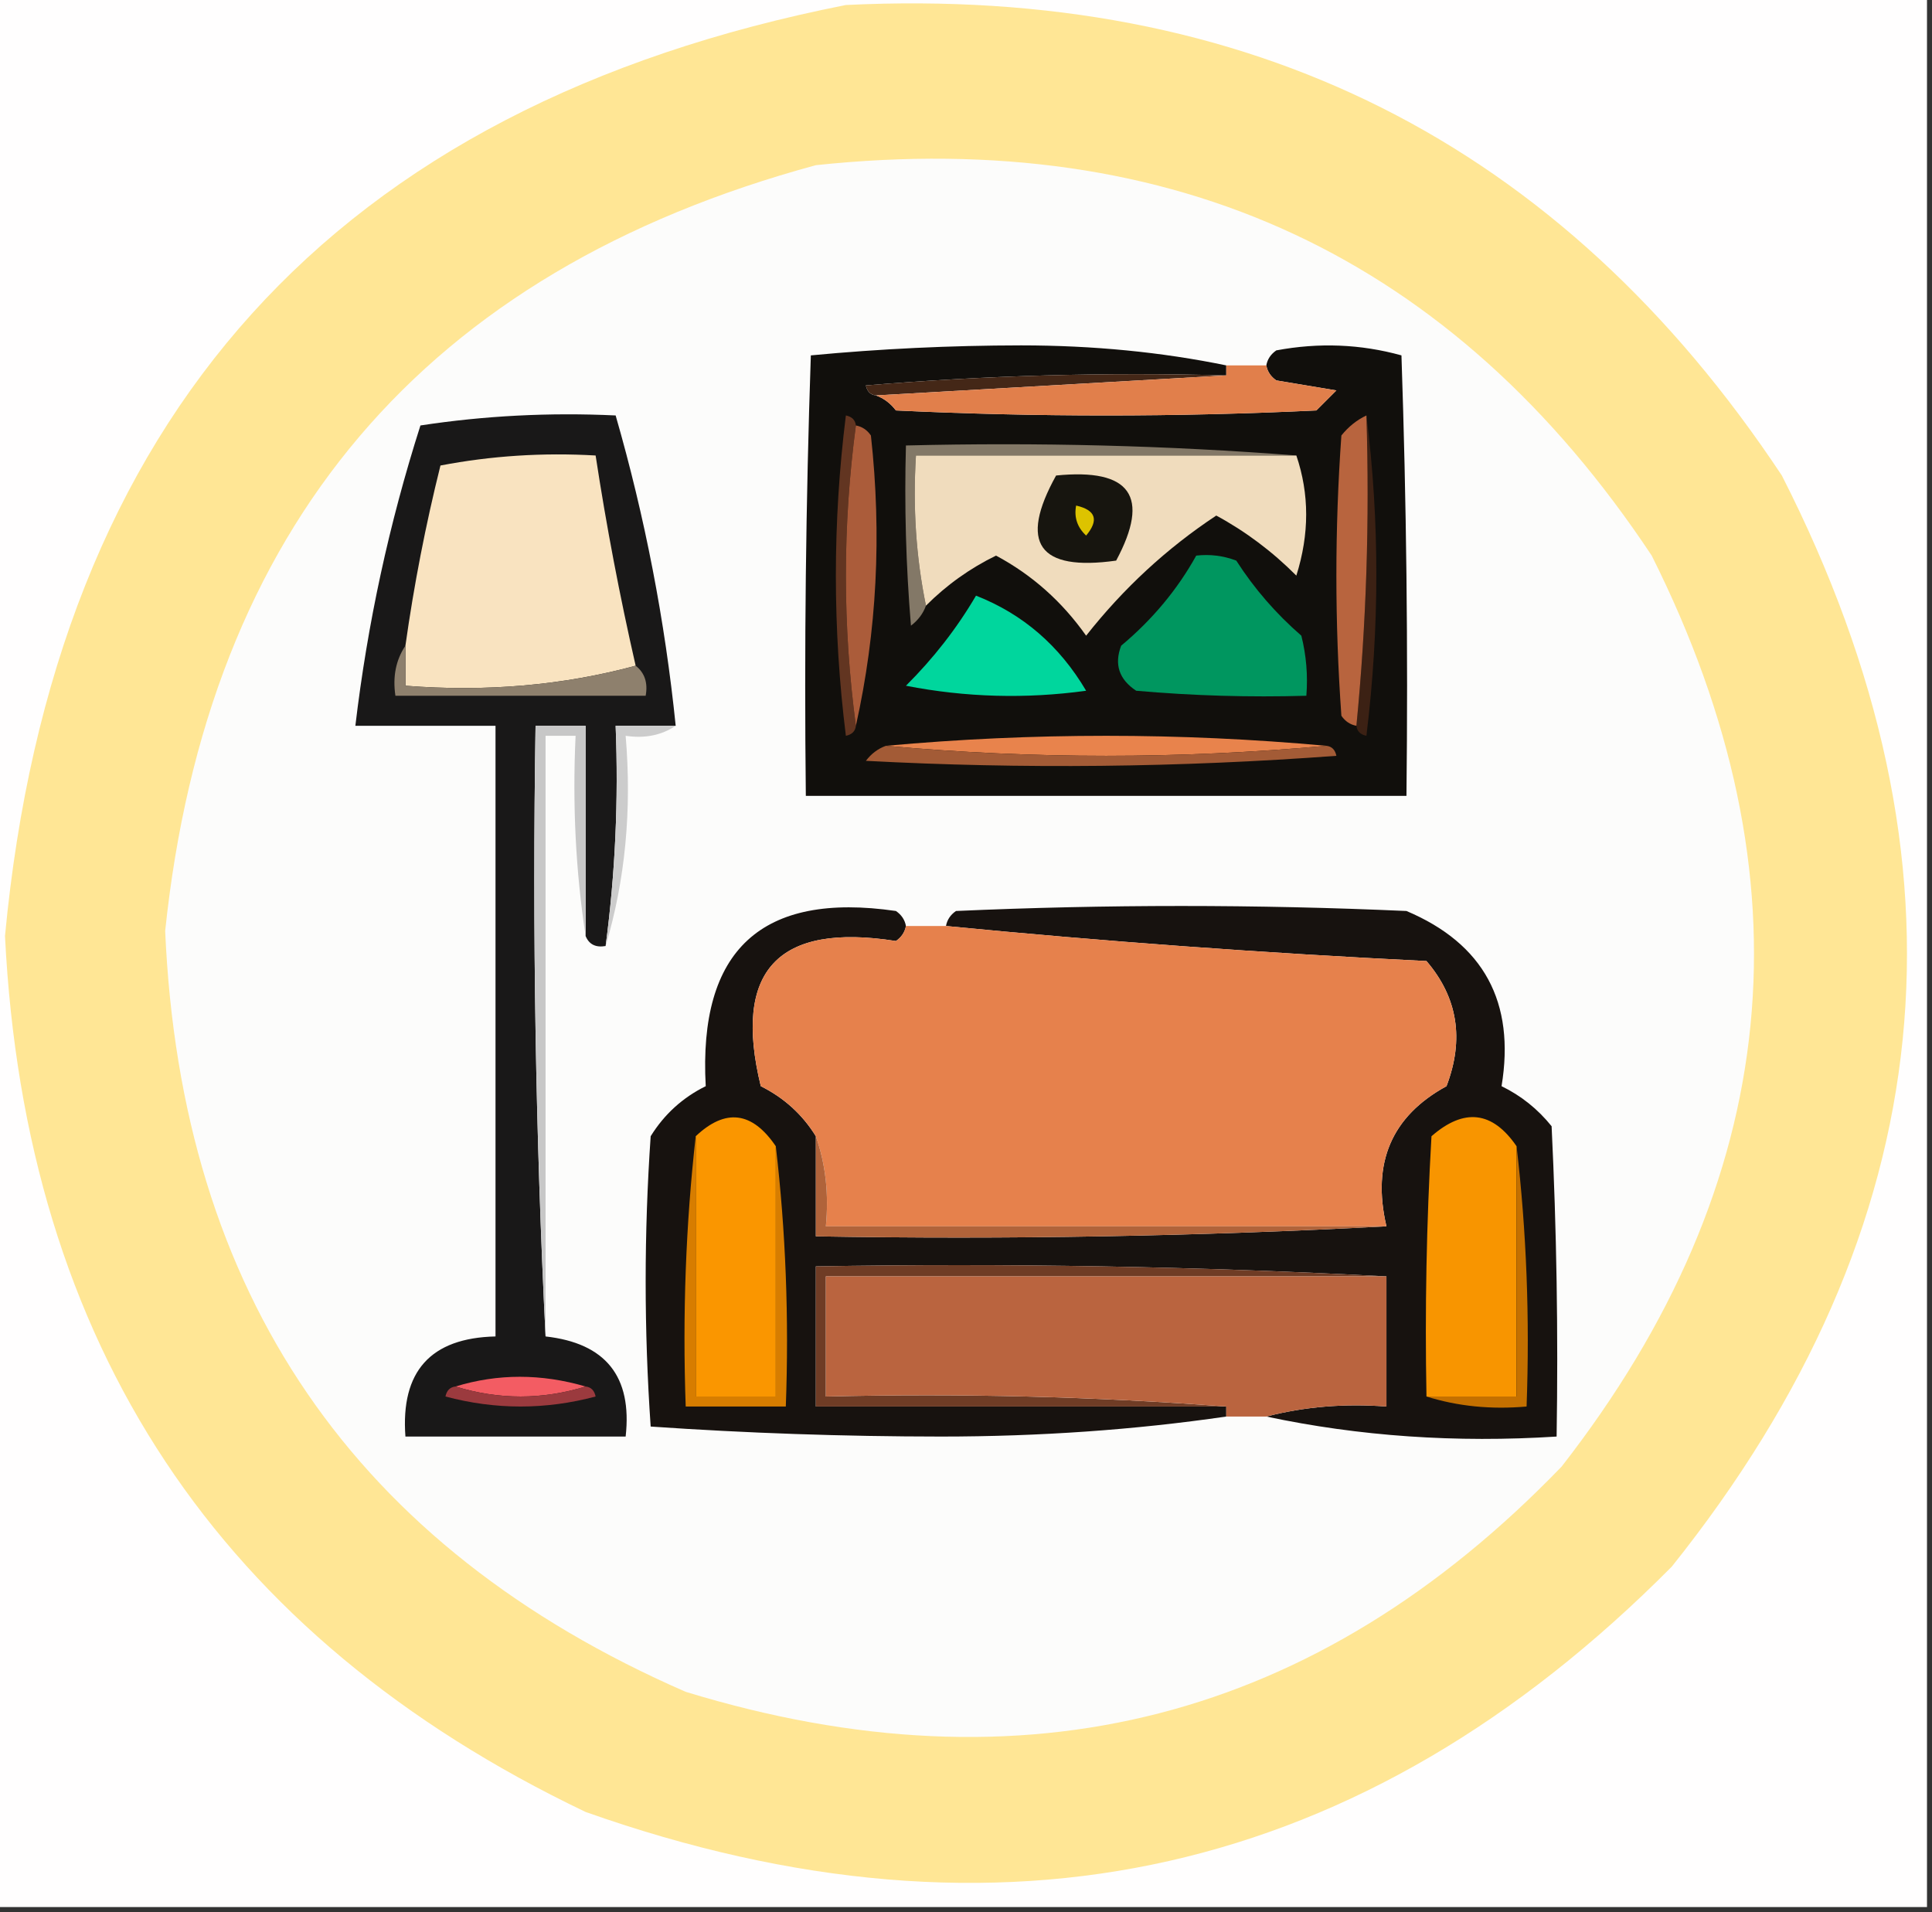 <?xml version="1.0" encoding="UTF-8"?>
<!DOCTYPE svg PUBLIC "-//W3C//DTD SVG 1.1//EN" "http://www.w3.org/Graphics/SVG/1.1/DTD/svg11.dtd">
<svg xmlns="http://www.w3.org/2000/svg" version="1.1" width="193px" height="191px" style="shape-rendering:geometricPrecision; text-rendering:geometricPrecision; image-rendering:optimizeQuality; fill-rule:evenodd; clip-rule:evenodd" xmlns:xlink="http://www.w3.org/1999/xlink">
<rect width="100%" height="100%" fill="#333333" stroke="none"/>
<g><path style="opacity:1" fill="#fffefe" d="M -0.5,-0.5 C 63.833,-0.5 128.167,-0.5 192.5,-0.5C 192.5,63.167 192.5,126.833 192.5,190.5C 128.167,190.5 63.833,190.5 -0.5,190.5C -0.5,126.833 -0.5,63.167 -0.5,-0.5 Z"/></g>
<g><path style="opacity:1" fill="#ffe695" d="M 84.5,0.5 C 124.75,-1.459 155.917,14.208 178,47.5C 197.76,86.289 194.093,122.623 167,156.5C 136.191,187.531 100.024,195.698 58.5,181C 21.857,163.487 2.523,134.321 0.5,93.5C 5.394,41.607 33.394,10.607 84.5,0.5 Z"/></g>
<g><path style="opacity:1" fill="#fcfcfb" d="M 81.5,16.5 C 117.38,12.694 145.213,25.694 165,55.5C 181.155,87.743 178.155,118.077 156,146.5C 131.531,171.865 102.364,179.365 68.5,169C 35.416,154.562 18.083,129.228 16.5,93C 20.724,52.614 42.391,27.113 81.5,16.5 Z"/></g>
<g><path style="opacity:1" fill="#110f0c" d="M 122.5,36.5 C 122.5,36.833 122.5,37.167 122.5,37.5C 110.482,37.168 98.481,37.501 86.5,38.5C 86.624,39.107 86.957,39.44 87.5,39.5C 88.289,39.783 88.956,40.283 89.5,41C 103.5,41.667 117.5,41.667 131.5,41C 132.167,40.333 132.833,39.667 133.5,39C 131.5,38.667 129.5,38.333 127.5,38C 126.944,37.617 126.611,37.117 126.5,36.5C 126.611,35.883 126.944,35.383 127.5,35C 131.755,34.204 135.921,34.37 140,35.5C 140.5,50.163 140.667,64.829 140.5,79.5C 120.5,79.5 100.5,79.5 80.5,79.5C 80.333,64.829 80.5,50.163 81,35.5C 87.923,34.842 94.923,34.509 102,34.5C 109.201,34.503 116.034,35.17 122.5,36.5 Z"/></g>
<g><path style="opacity:1" fill="#442717" d="M 122.5,37.5 C 110.833,38.167 99.167,38.833 87.5,39.5C 86.957,39.44 86.624,39.107 86.5,38.5C 98.481,37.501 110.482,37.168 122.5,37.5 Z"/></g>
<g><path style="opacity:1" fill="#e17f4b" d="M 122.5,36.5 C 123.833,36.5 125.167,36.5 126.5,36.5C 126.611,37.117 126.944,37.617 127.5,38C 129.5,38.333 131.5,38.667 133.5,39C 132.833,39.667 132.167,40.333 131.5,41C 117.5,41.667 103.5,41.667 89.5,41C 88.956,40.283 88.289,39.783 87.5,39.5C 99.167,38.833 110.833,38.167 122.5,37.5C 122.5,37.167 122.5,36.833 122.5,36.5 Z"/></g>
<g><path style="opacity:1" fill="#3c2114" d="M 136.5,41.5 C 137.823,52.007 137.823,62.674 136.5,73.5C 135.893,73.376 135.56,73.043 135.5,72.5C 136.494,62.347 136.828,52.014 136.5,41.5 Z"/></g>
<g><path style="opacity:1" fill="#191818" d="M 67.5,72.5 C 65.5,72.5 63.5,72.5 61.5,72.5C 61.797,79.92 61.464,87.254 60.5,94.5C 59.508,94.672 58.842,94.338 58.5,93.5C 58.5,86.5 58.5,79.5 58.5,72.5C 56.833,72.5 55.167,72.5 53.5,72.5C 53.169,93.007 53.503,113.34 54.5,133.5C 60.505,134.171 63.172,137.505 62.5,143.5C 55.167,143.5 47.833,143.5 40.5,143.5C 40.018,136.983 43.018,133.65 49.5,133.5C 49.5,113.167 49.5,92.833 49.5,72.5C 44.833,72.5 40.167,72.5 35.5,72.5C 36.707,62.301 38.873,52.301 42,42.5C 48.41,41.522 54.91,41.189 61.5,41.5C 64.426,51.65 66.426,61.983 67.5,72.5 Z"/></g>
<g><path style="opacity:1" fill="#623521" d="M 85.5,42.5 C 84.167,52.5 84.167,62.5 85.5,72.5C 85.44,73.043 85.107,73.376 84.5,73.5C 83.167,62.833 83.167,52.167 84.5,41.5C 85.107,41.624 85.44,41.957 85.5,42.5 Z"/></g>
<g><path style="opacity:1" fill="#837867" d="M 129.5,45.5 C 116.833,45.5 104.167,45.5 91.5,45.5C 91.18,50.695 91.513,55.695 92.5,60.5C 92.217,61.289 91.717,61.956 91,62.5C 90.501,56.509 90.334,50.509 90.5,44.5C 103.677,44.171 116.677,44.505 129.5,45.5 Z"/></g>
<g><path style="opacity:1" fill="#b8643e" d="M 136.5,41.5 C 136.828,52.014 136.494,62.347 135.5,72.5C 134.883,72.389 134.383,72.056 134,71.5C 133.333,62.167 133.333,52.833 134,43.5C 134.708,42.62 135.542,41.953 136.5,41.5 Z"/></g>
<g><path style="opacity:1" fill="#ab5c3a" d="M 85.5,42.5 C 86.117,42.611 86.617,42.944 87,43.5C 88.097,53.423 87.597,63.09 85.5,72.5C 84.167,62.5 84.167,52.5 85.5,42.5 Z"/></g>
<g><path style="opacity:1" fill="#f0dcbd" d="M 129.5,45.5 C 130.809,49.351 130.809,53.351 129.5,57.5C 127.091,55.082 124.424,53.082 121.5,51.5C 116.568,54.762 112.234,58.762 108.5,63.5C 106.093,60.089 103.093,57.422 99.5,55.5C 96.895,56.77 94.562,58.436 92.5,60.5C 91.513,55.695 91.18,50.695 91.5,45.5C 104.167,45.5 116.833,45.5 129.5,45.5 Z"/></g>
<g><path style="opacity:1" fill="#f9e3c0" d="M 63.5,66.5 C 56.239,68.465 48.573,69.132 40.5,68.5C 40.5,67.167 40.5,65.833 40.5,64.5C 41.35,58.447 42.517,52.447 44,46.5C 49.072,45.529 54.238,45.195 59.5,45.5C 60.576,52.548 61.91,59.548 63.5,66.5 Z"/></g>
<g><path style="opacity:1" fill="#17150f" d="M 105.5,47.5 C 112.94,46.753 114.94,49.587 111.5,56C 103.749,57.091 101.749,54.258 105.5,47.5 Z"/></g>
<g><path style="opacity:1" fill="#ddc300" d="M 107.5,50.5 C 109.465,50.948 109.798,51.948 108.5,53.5C 107.614,52.675 107.281,51.675 107.5,50.5 Z"/></g>
<g><path style="opacity:1" fill="#00965f" d="M 119.5,55.5 C 120.873,55.343 122.207,55.51 123.5,56C 125.293,58.795 127.46,61.295 130,63.5C 130.495,65.473 130.662,67.473 130.5,69.5C 124.824,69.666 119.157,69.499 113.5,69C 111.789,67.867 111.289,66.367 112,64.5C 115.112,61.899 117.612,58.899 119.5,55.5 Z"/></g>
<g><path style="opacity:1" fill="#00d69d" d="M 97.5,59.5 C 102.178,61.334 105.844,64.5 108.5,69C 102.472,69.83 96.472,69.664 90.5,68.5C 93.263,65.749 95.597,62.748 97.5,59.5 Z"/></g>
<g><path style="opacity:1" fill="#8e806d" d="M 40.5,64.5 C 40.5,65.833 40.5,67.167 40.5,68.5C 48.573,69.132 56.239,68.465 63.5,66.5C 64.404,67.209 64.737,68.209 64.5,69.5C 56.167,69.5 47.833,69.5 39.5,69.5C 39.215,67.585 39.549,65.919 40.5,64.5 Z"/></g>
<g><path style="opacity:1" fill="#c7c7c7" d="M 58.5,93.5 C 57.509,87.021 57.176,80.354 57.5,73.5C 56.5,73.5 55.5,73.5 54.5,73.5C 54.5,93.5 54.5,113.5 54.5,133.5C 53.503,113.34 53.169,93.007 53.5,72.5C 55.167,72.5 56.833,72.5 58.5,72.5C 58.5,79.5 58.5,86.5 58.5,93.5 Z"/></g>
<g><path style="opacity:1" fill="#cccccc" d="M 67.5,72.5 C 66.081,73.451 64.415,73.784 62.5,73.5C 63.128,80.913 62.461,87.913 60.5,94.5C 61.464,87.254 61.797,79.92 61.5,72.5C 63.5,72.5 65.5,72.5 67.5,72.5 Z"/></g>
<g><path style="opacity:1" fill="#e8834c" d="M 132.5,74.5 C 117.833,75.833 103.167,75.833 88.5,74.5C 103.167,73.167 117.833,73.167 132.5,74.5 Z"/></g>
<g><path style="opacity:1" fill="#a35b36" d="M 88.5,74.5 C 103.167,75.833 117.833,75.833 132.5,74.5C 133.043,74.56 133.376,74.893 133.5,75.5C 117.844,76.666 102.177,76.833 86.5,76C 87.044,75.283 87.711,74.783 88.5,74.5 Z"/></g>
<g><path style="opacity:1" fill="#17120f" d="M 90.5,92.5 C 90.389,93.117 90.056,93.617 89.5,94C 77.692,92.139 73.192,96.972 76,108.5C 78.328,109.664 80.162,111.33 81.5,113.5C 81.5,116.833 81.5,120.167 81.5,123.5C 100.674,123.83 119.674,123.497 138.5,122.5C 137.018,116.158 139.018,111.492 144.5,108.5C 146.288,103.811 145.621,99.644 142.5,96C 126.226,95.202 110.226,94.036 94.5,92.5C 94.611,91.883 94.944,91.383 95.5,91C 110.5,90.333 125.5,90.333 140.5,91C 148.218,94.265 151.385,100.098 150,108.5C 151.955,109.453 153.622,110.787 155,112.5C 155.5,122.828 155.666,133.161 155.5,143.5C 145.442,144.14 135.775,143.473 126.5,141.5C 130.298,140.517 134.298,140.183 138.5,140.5C 138.5,136.167 138.5,131.833 138.5,127.5C 119.674,126.503 100.674,126.17 81.5,126.5C 81.5,131.167 81.5,135.833 81.5,140.5C 95.167,140.5 108.833,140.5 122.5,140.5C 122.5,140.833 122.5,141.167 122.5,141.5C 113.358,142.832 103.858,143.498 94,143.5C 84.259,143.494 74.592,143.161 65,142.5C 64.333,132.833 64.333,123.167 65,113.5C 66.359,111.308 68.192,109.641 70.5,108.5C 69.751,94.885 76.085,89.052 89.5,91C 90.056,91.383 90.389,91.883 90.5,92.5 Z"/></g>
<g><path style="opacity:1" fill="#e6814c" d="M 90.5,92.5 C 91.833,92.5 93.167,92.5 94.5,92.5C 110.226,94.036 126.226,95.202 142.5,96C 145.621,99.644 146.288,103.811 144.5,108.5C 139.018,111.492 137.018,116.158 138.5,122.5C 119.833,122.5 101.167,122.5 82.5,122.5C 82.81,119.287 82.477,116.287 81.5,113.5C 80.162,111.33 78.328,109.664 76,108.5C 73.192,96.972 77.692,92.139 89.5,94C 90.056,93.617 90.389,93.117 90.5,92.5 Z"/></g>
<g><path style="opacity:1" fill="#fa9600" d="M 77.5,114.5 C 77.5,122.833 77.5,131.167 77.5,139.5C 74.833,139.5 72.167,139.5 69.5,139.5C 69.5,130.833 69.5,122.167 69.5,113.5C 72.474,110.691 75.141,111.024 77.5,114.5 Z"/></g>
<g><path style="opacity:1" fill="#f89500" d="M 151.5,114.5 C 151.5,122.833 151.5,131.167 151.5,139.5C 148.5,139.5 145.5,139.5 142.5,139.5C 142.334,130.827 142.5,122.16 143,113.5C 146.258,110.654 149.092,110.987 151.5,114.5 Z"/></g>
<g><path style="opacity:1" fill="#d77d00" d="M 69.5,113.5 C 69.5,122.167 69.5,130.833 69.5,139.5C 72.167,139.5 74.833,139.5 77.5,139.5C 77.5,131.167 77.5,122.833 77.5,114.5C 78.493,122.984 78.826,131.651 78.5,140.5C 75.167,140.5 71.833,140.5 68.5,140.5C 68.173,131.318 68.507,122.318 69.5,113.5 Z"/></g>
<g><path style="opacity:1" fill="#c47000" d="M 151.5,114.5 C 152.493,122.984 152.826,131.651 152.5,140.5C 148.958,140.813 145.625,140.479 142.5,139.5C 145.5,139.5 148.5,139.5 151.5,139.5C 151.5,131.167 151.5,122.833 151.5,114.5 Z"/></g>
<g><path style="opacity:1" fill="#b0633a" d="M 81.5,113.5 C 82.477,116.287 82.81,119.287 82.5,122.5C 101.167,122.5 119.833,122.5 138.5,122.5C 119.674,123.497 100.674,123.83 81.5,123.5C 81.5,120.167 81.5,116.833 81.5,113.5 Z"/></g>
<g><path style="opacity:1" fill="#6f3c25" d="M 138.5,127.5 C 119.833,127.5 101.167,127.5 82.5,127.5C 82.5,131.5 82.5,135.5 82.5,139.5C 96.01,139.171 109.344,139.504 122.5,140.5C 108.833,140.5 95.167,140.5 81.5,140.5C 81.5,135.833 81.5,131.167 81.5,126.5C 100.674,126.17 119.674,126.503 138.5,127.5 Z"/></g>
<g><path style="opacity:1" fill="#ba643f" d="M 138.5,127.5 C 138.5,131.833 138.5,136.167 138.5,140.5C 134.298,140.183 130.298,140.517 126.5,141.5C 125.167,141.5 123.833,141.5 122.5,141.5C 122.5,141.167 122.5,140.833 122.5,140.5C 109.344,139.504 96.01,139.171 82.5,139.5C 82.5,135.5 82.5,131.5 82.5,127.5C 101.167,127.5 119.833,127.5 138.5,127.5 Z"/></g>
<g><path style="opacity:1" fill="#f35c63" d="M 58.5,138.5 C 54.167,139.833 49.833,139.833 45.5,138.5C 49.733,137.206 54.066,137.206 58.5,138.5 Z"/></g>
<g><path style="opacity:1" fill="#9b3a3e" d="M 45.5,138.5 C 49.833,139.833 54.167,139.833 58.5,138.5C 59.043,138.56 59.376,138.893 59.5,139.5C 54.5,140.833 49.5,140.833 44.5,139.5C 44.624,138.893 44.957,138.56 45.5,138.5 Z"/></g>
</svg>
